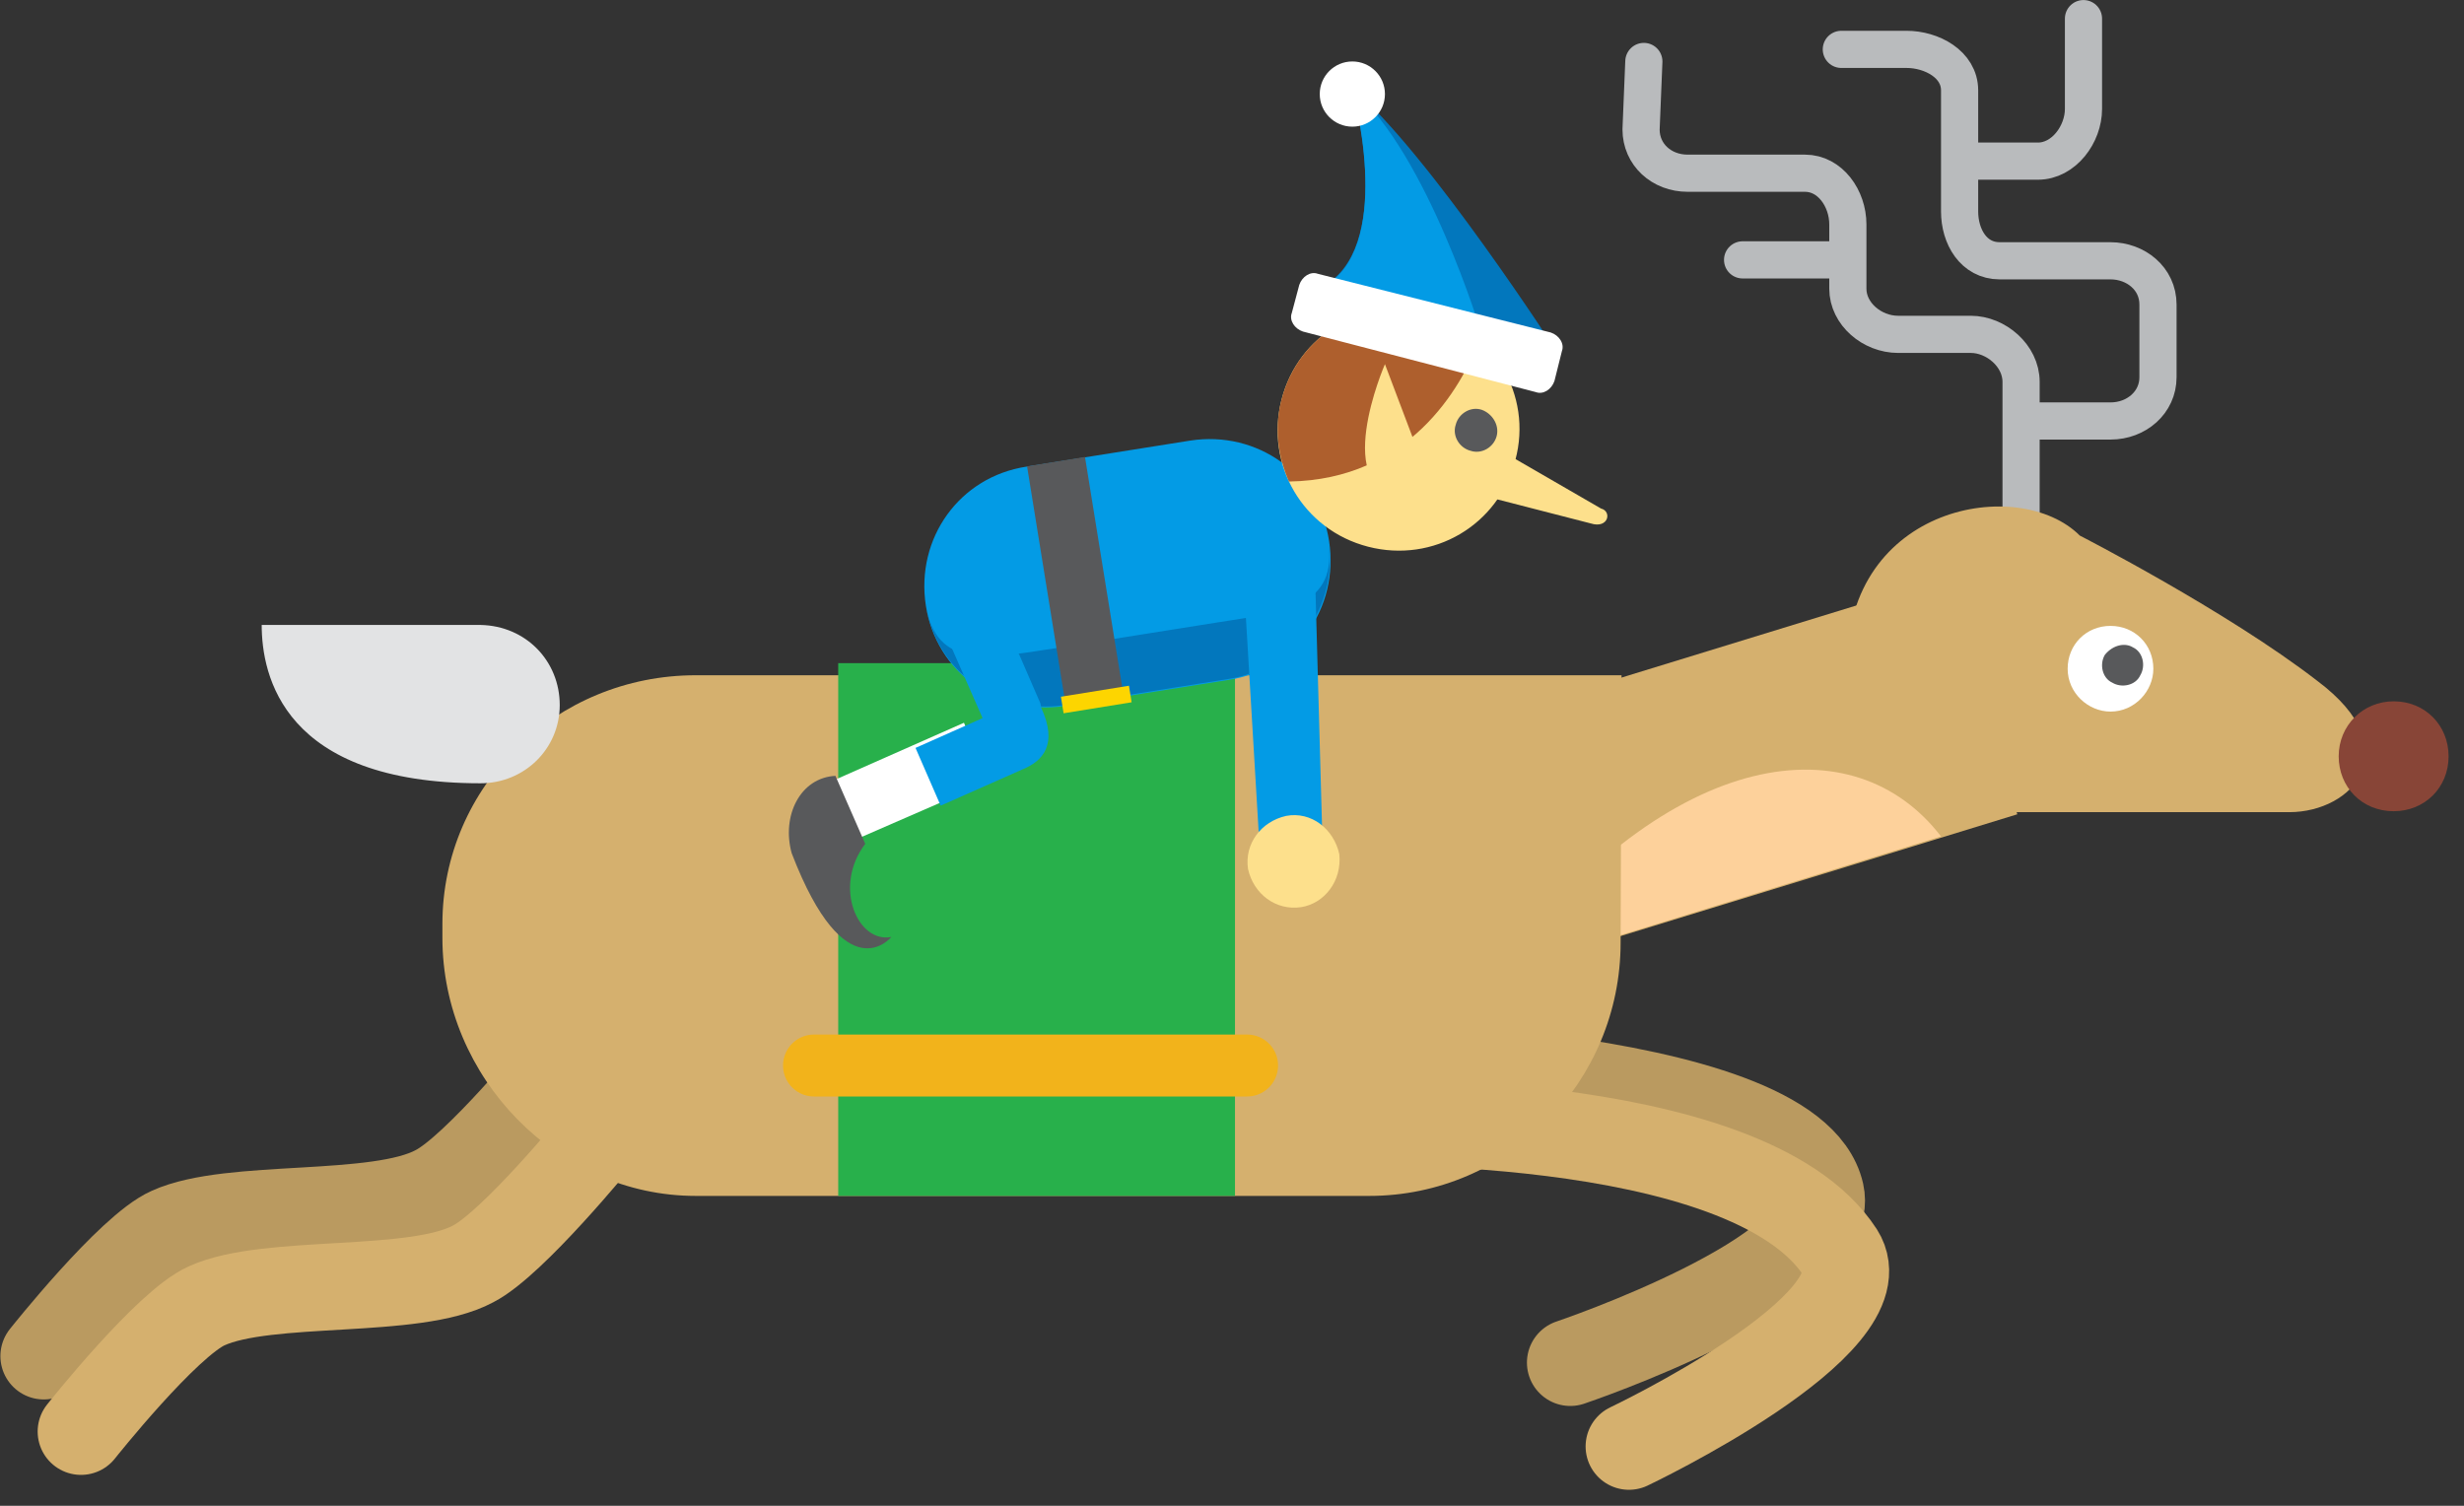<svg width="144" height="88" fill="none" xmlns="http://www.w3.org/2000/svg"><rect width="100%" height="100%" fill="#333333" stroke="none"/><path d="M2.557 79.252s5.008-6.314 7.348-7.348c3.592-1.633 12.138-.599 15.567-2.449 2.341-1.198 7.348-7.348 7.348-7.348" stroke="#BA9A60" stroke-width="5.067" stroke-miterlimit="10" stroke-linecap="round" stroke-linejoin="round"/><path d="M118.115 30.753v-8.437c0-1.524-1.47-2.776-2.939-2.776h-4.246c-1.524 0-2.939-1.198-2.939-2.667v-3.756c0-1.524-1.035-2.994-2.504-2.994h-6.859c-1.524 0-2.722-1.089-2.722-2.558l.163-3.973" stroke="#B9BBBD" stroke-width="2.172" stroke-miterlimit="10" stroke-linecap="round" stroke-linejoin="round"/><path d="M118.496 24.603h4.844c1.524 0 2.776-1.089 2.776-2.558V17.799c0-1.524-1.306-2.558-2.776-2.558h-6.477c-1.524 0-2.341-1.415-2.341-2.885V5.28c0-1.524-1.633-2.395-3.102-2.395h-3.81" stroke="#B9BBBD" stroke-width="2.172" stroke-miterlimit="10" stroke-linecap="round" stroke-linejoin="round"/><path d="M114.904 9.417h4.191c1.524 0 2.667-1.579 2.667-3.048V1.089M101.84 15.187h5.824" stroke="#B9BBBD" stroke-width="2.172" stroke-miterlimit="10" stroke-linecap="round" stroke-linejoin="round"/><path d="M107.936 38.918c0-9.417 10.07-11.158 13.608-7.62 0 0 8.6 4.409 13.88 8.491 5.389 4.028 2.068 7.675-1.633 7.675h-16.765c-4.409-.054-9.09-2.994-9.09-8.546z" fill="#D5B06E"/><path d="M113.66 33.798L75.726 45.444l4.234 13.79 37.935-11.646-4.234-13.79z" fill="#D5B06E"/><path d="M125.845 39.082c0 1.306-1.089 2.504-2.504 2.504-1.307 0-2.504-1.089-2.504-2.504 0-1.415 1.088-2.504 2.504-2.504 1.415 0 2.504 1.089 2.504 2.504z" fill="#fff"/><path d="M143.099 44.198c0 1.851-1.415 3.211-3.211 3.211-1.851 0-3.212-1.415-3.212-3.211 0-1.796 1.415-3.212 3.212-3.212 1.85 0 3.211 1.415 3.211 3.212z" fill="#884537"/><path d="M87.47 56.881c10.342-13.499 20.956-14.533 25.964-8.001L87.47 56.881z" fill="#FDD19B"/><path d="M124.647 37.83c.598.272.762 1.089.435 1.633-.272.599-1.089.762-1.633.435-.599-.272-.762-1.089-.435-1.633.49-.599 1.197-.708 1.633-.435z" fill="#58595B"/><path d="M76.584 61.998s28.141.218 29.828 7.729c1.034 4.627-14.642 9.906-14.642 9.906" stroke="#BA9A60" stroke-width="5.067" stroke-miterlimit="10" stroke-linecap="round" stroke-linejoin="round"/><path d="M77.945 65.59s24.113-.871 29.61 7.62c2.667 4.191-12.356 11.322-12.356 11.322" stroke="#D5B06E" stroke-width="5.067" stroke-miterlimit="10" stroke-linecap="round" stroke-linejoin="round"/><path d="M94.764 39.463H40.66c-8.165 0-14.805 6.477-14.805 14.533v.817c0 8.165 6.749 15.078 14.805 15.078h39.354c8.165 0 14.697-6.695 14.697-14.805l.054-15.622z" fill="#D5B06E"/><path d="M32.712 41.204c0 2.558-2.068 4.572-4.627 4.572-11.539 0-12.791-6.314-12.791-9.253h12.791c2.667.054 4.627 2.123 4.627 4.681z" fill="#E2E3E4"/><path d="M4.734 83.661s5.008-6.314 7.348-7.348c3.592-1.633 12.138-.599 15.567-2.449 2.341-1.198 7.348-7.348 7.348-7.348" stroke="#D5B06E" stroke-width="5.067" stroke-miterlimit="10" stroke-linecap="round" stroke-linejoin="round"/><path d="M72.175 38.755H48.987V69.89h23.188V38.755z" fill="#28B04B"/><path d="M47.571 62.27H72.882" stroke="#F2B31B" stroke-width="3.62" stroke-miterlimit="10" stroke-linecap="round" stroke-linejoin="round"/><path d="M62.216 41.259c-3.919.599-7.511-1.96-8.11-5.878-.599-3.919 1.96-7.512 5.879-8.11l9.58-1.524c3.919-.599 7.511 1.96 8.11 5.879.599 3.919-1.96 7.511-5.879 8.11l-9.58 1.524z" fill="#039BE5"/><path d="M77.62 31.57c.599 3.919-2.558 4.191-6.369 4.79l-9.58 1.524c-3.919.599-6.967 1.252-7.566-2.558.599 3.919 4.191 6.477 8.11 5.879l9.58-1.524c3.865-.599 6.477-4.3 5.824-8.11z" fill="#0277BD"/><path d="M63.409 26.707l-3.385.547 2.249 13.917 3.385-.547-2.249-13.917z" fill="#58595B"/><path d="M65.978 40.075l-3.976.643.156.967 3.976-.643-.156-.967z" fill="#FDD500"/><path d="M73.59 49.152l-1.089-18.289 4.3.871.49 17.581-3.701-.163z" fill="#039BE5"/><path d="M76.039 53.016c-1.47.218-2.776-.762-3.103-2.232-.218-1.47.762-2.776 2.232-3.103 1.47-.272 2.776.762 3.103 2.232.163 1.579-.871 2.885-2.232 3.103z" fill="#FDE08C"/><path d="M57.805 45.668l-8.001 3.484-1.47-3.375 8.001-3.538" fill="#fff"/><path d="M54.865 36.143l2.558 5.824-3.919 1.742 1.47 3.375 4.79-2.123c1.198-.49 2.068-1.47 1.089-3.592l-.054-.272-1.252-2.885" fill="#039BE5"/><path d="M48.824 45.341l1.742 3.974c-1.905 2.504-.435 5.824 1.524 5.443 0 0-2.667 3.32-5.824-4.899-.599-2.177.49-4.409 2.558-4.518z" fill="#58595B"/><path d="M91.063 20.684S83.497 8.927 79.033 5.171c0 0 2.449 8.763-1.415 11.376l13.444 4.137z" fill="#0277BD"/><path d="M86.599 19.541s-3.157-10.56-7.566-14.315c0 0 2.449 8.763-1.415 11.376l8.981 2.939z" fill="#039BE5"/><path d="M88.558 26.889c-.98 3.81-4.79 6.042-8.6 5.062-3.81-.98-6.042-4.79-5.062-8.6.98-3.81 4.79-6.042 8.6-5.062 3.756.925 6.096 4.79 5.062 8.6z" fill="#FDE08C"/><path d="M86.436 19.922c-.816-.762-1.851-1.306-2.939-1.633-3.81-.98-7.62 1.252-8.6 5.062-.435 1.633-.218 3.32.435 4.79 7.022-.109 10.07-5.498 11.104-8.219z" fill="#AE5F2D"/><path d="M83.224 27.324l-2.286-6.042s-3.32 7.62 1.252 7.784l1.034-1.742z" fill="#FDE08C"/><path d="M90.845 22.262c-.163.49-.653.816-1.089.653l-13.608-3.538c-.49-.163-.817-.653-.653-1.089l.435-1.633c.163-.49.653-.816 1.089-.653l13.608 3.429c.49.163.817.653.653 1.089l-.435 1.742z" fill="#fff"/><path d="M87.633 26.29l5.933 3.429c.653.163.435 1.198-.599.871l-7.62-1.96 2.286-2.341z" fill="#FDE08C"/><path d="M87.47 25.474c-.163.653-.871 1.089-1.524.871-.653-.163-1.089-.871-.871-1.524.163-.653.871-1.089 1.524-.871.599.218 1.034.871.871 1.524z" fill="#58595B"/><path d="M79.033 7.402c1.052 0 1.905-.853 1.905-1.905 0-1.052-.853-1.905-1.905-1.905-1.052 0-1.905.853-1.905 1.905 0 1.052.853 1.905 1.905 1.905z" fill="#fff"/></svg>